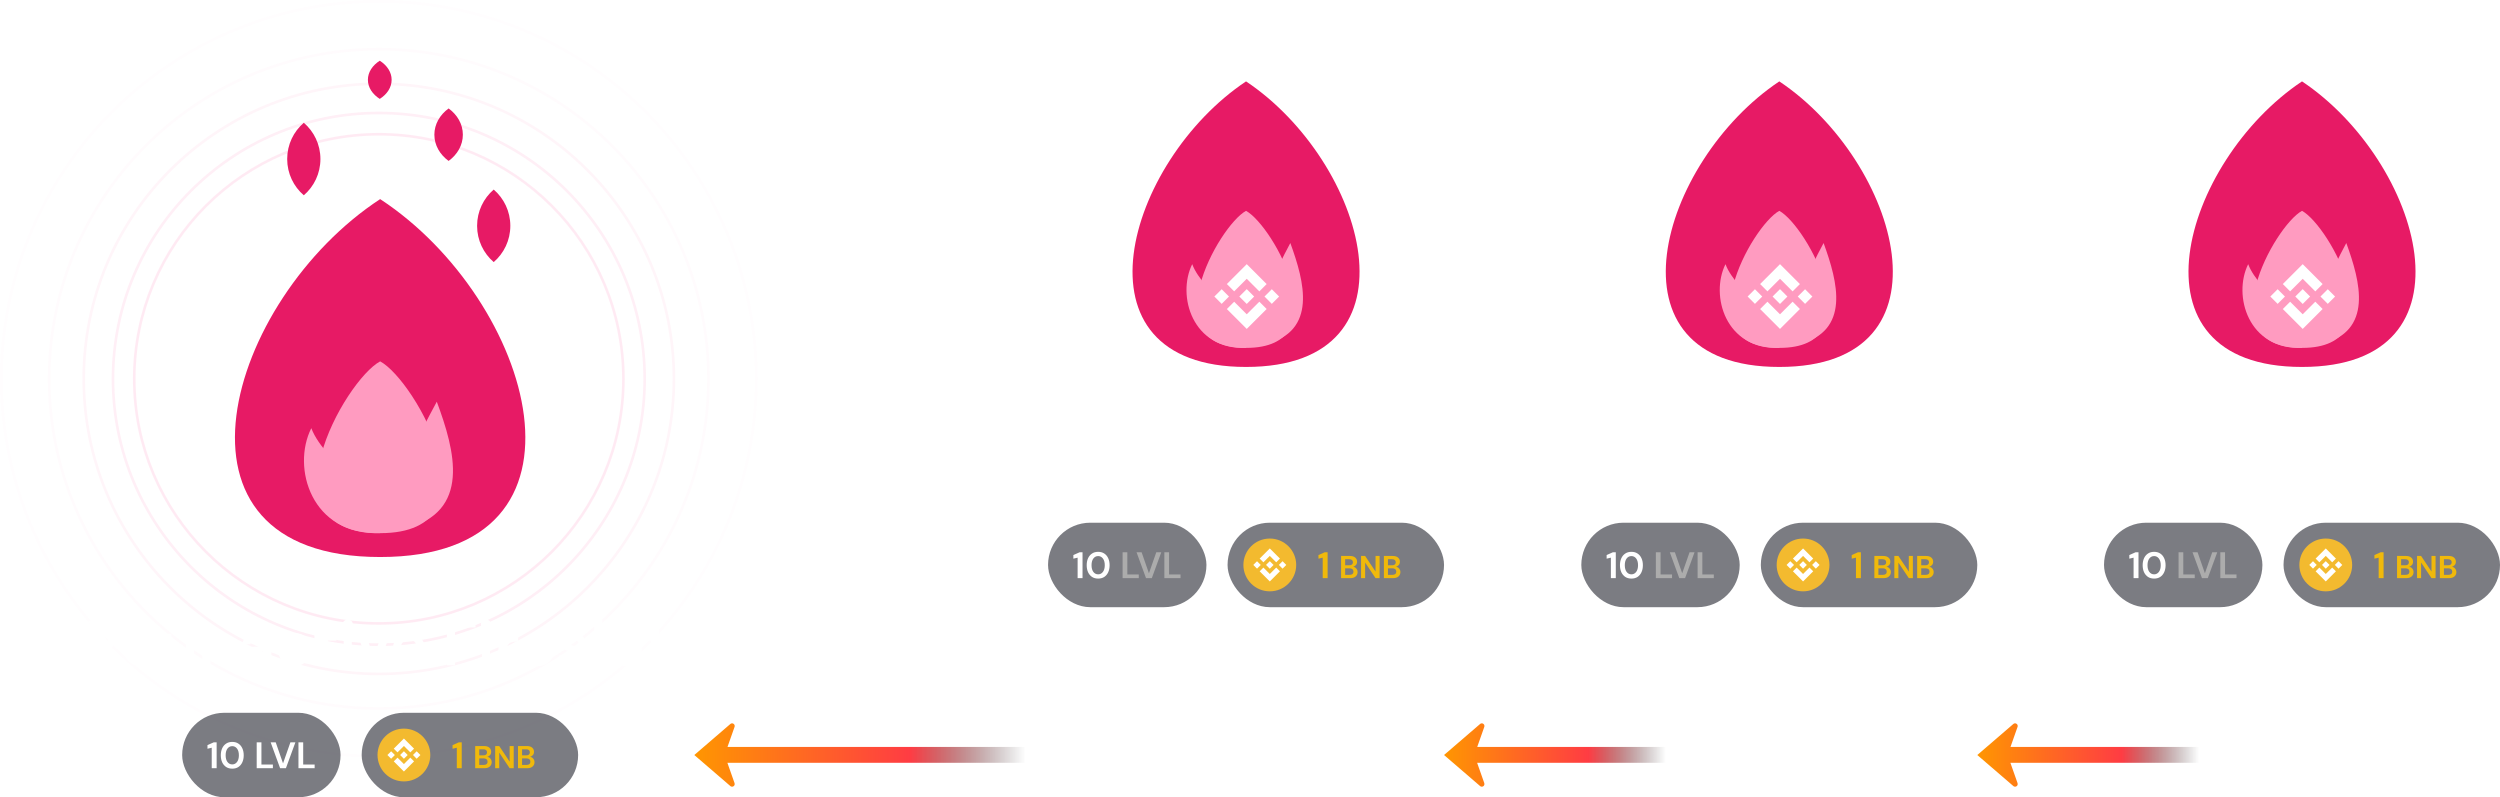 <svg width="947" height="302" viewBox="0 0 947 302" fill="none" xmlns="http://www.w3.org/2000/svg">
<g opacity="0.2">
<circle cx="143.502" cy="143.502" r="100.705" stroke="#FF368B" stroke-opacity="0.4"/>
<circle cx="143.501" cy="143.501" r="92.649" stroke="#FF368B" stroke-opacity="0.5"/>
<circle cx="143.501" cy="143.501" r="111.782" stroke="#FF368B" stroke-opacity="0.25"/>
<circle cx="143.499" cy="143.503" r="124.874" stroke="#FF368B" stroke-opacity="0.1"/>
<circle cx="143.5" cy="143.5" r="143" stroke="#FF368B" stroke-opacity="0.05"/>
</g>
<path d="M674 30.828C628.622 61.14 605.833 139.001 674 139.001C742.167 139.001 719.378 61.14 674 30.828Z" fill="#E71A65"/>
<path d="M674 131.786C638.145 131.786 663.455 85.632 674 79.863C684.546 85.632 709.856 131.786 674 131.786Z" fill="#FF9BC0"/>
<path d="M674.001 131.793C653.613 132.514 647.715 111.978 653.613 100.062C657.798 111.274 676.699 121.216 674.001 131.793Z" fill="#FF9BC0"/>
<path d="M681.305 130.451C701.103 125.403 696.181 106.869 690.776 92.057C685.183 102.525 675.88 121.04 681.305 130.451Z" fill="#FF9BC0"/>
<path d="M669.504 110.367L674.264 105.607L679.036 110.38L681.808 107.607L674.264 100.062L666.731 107.595L669.504 110.367ZM661.996 112.33L664.769 109.558L667.541 112.33L664.769 115.103L661.996 112.33ZM669.504 114.293L674.264 119.053L679.036 114.281L681.808 117.053L674.264 124.598L666.731 117.065L669.504 114.293ZM680.986 112.33L683.759 109.558L686.531 112.33L683.759 115.103L680.986 112.33ZM677.073 112.33L674.264 115.139L671.454 112.33L671.945 111.839L672.178 111.594L674.264 109.521L677.073 112.33Z" fill="white"/>
<path d="M872 30.828C826.622 61.14 803.833 139.001 872 139.001C940.167 139.001 917.378 61.14 872 30.828Z" fill="#E71A65"/>
<path d="M872 131.786C836.145 131.786 861.455 85.632 872 79.863C882.546 85.632 907.856 131.786 872 131.786Z" fill="#FF9BC0"/>
<path d="M872.001 131.793C851.613 132.514 845.715 111.978 851.613 100.062C855.798 111.274 874.699 121.216 872.001 131.793Z" fill="#FF9BC0"/>
<path d="M879.305 130.451C899.103 125.403 894.181 106.869 888.776 92.057C883.183 102.525 873.88 121.04 879.305 130.451Z" fill="#FF9BC0"/>
<path d="M867.504 110.367L872.264 105.607L877.036 110.38L879.808 107.607L872.264 100.062L864.731 107.595L867.504 110.367ZM859.996 112.33L862.769 109.558L865.541 112.33L862.769 115.103L859.996 112.33ZM867.504 114.293L872.264 119.053L877.036 114.281L879.808 117.053L872.264 124.598L864.731 117.065L867.504 114.293ZM878.986 112.33L881.759 109.558L884.531 112.33L881.759 115.103L878.986 112.33ZM875.073 112.33L872.264 115.139L869.454 112.33L869.945 111.839L870.178 111.594L872.264 109.521L875.073 112.33Z" fill="white"/>
<path d="M440.55 183V169.704L437.79 170.352V168L441.846 166.2H443.742V183H440.55ZM449.255 175.173C448.622 175.173 448.065 175.072 447.585 174.87C447.105 174.659 446.721 174.371 446.433 174.006C446.145 173.642 445.972 173.219 445.914 172.739H447.772C447.83 173.018 447.983 173.258 448.233 173.459C448.492 173.651 448.823 173.747 449.226 173.747C449.63 173.747 449.922 173.666 450.105 173.502C450.297 173.339 450.393 173.152 450.393 172.941C450.393 172.634 450.258 172.427 449.99 172.322C449.721 172.206 449.346 172.096 448.866 171.99C448.559 171.923 448.247 171.842 447.93 171.746C447.614 171.65 447.321 171.53 447.052 171.386C446.793 171.232 446.582 171.04 446.418 170.81C446.255 170.57 446.174 170.277 446.174 169.931C446.174 169.298 446.423 168.765 446.922 168.333C447.431 167.901 448.142 167.685 449.054 167.685C449.898 167.685 450.57 167.882 451.07 168.275C451.578 168.669 451.881 169.211 451.977 169.902H450.234C450.129 169.374 449.73 169.11 449.039 169.11C448.694 169.11 448.425 169.178 448.233 169.312C448.05 169.446 447.959 169.614 447.959 169.816C447.959 170.027 448.098 170.195 448.377 170.32C448.655 170.445 449.025 170.56 449.486 170.666C449.985 170.781 450.441 170.91 450.854 171.054C451.276 171.189 451.612 171.395 451.862 171.674C452.111 171.942 452.236 172.331 452.236 172.84C452.246 173.282 452.13 173.68 451.89 174.035C451.65 174.39 451.305 174.669 450.854 174.87C450.402 175.072 449.87 175.173 449.255 175.173ZM457.258 175C456.509 175 455.909 174.818 455.458 174.453C455.007 174.088 454.781 173.44 454.781 172.509V169.398H453.557V167.858H454.781L454.997 165.942H456.625V167.858H458.554V169.398H456.625V172.523C456.625 172.869 456.697 173.109 456.841 173.243C456.994 173.368 457.253 173.43 457.618 173.43H458.511V175H457.258ZM466.912 183V165.72H469.984V183H466.912ZM474.778 169.248C474.218 169.248 473.754 169.08 473.386 168.744C473.034 168.408 472.858 167.984 472.858 167.472C472.858 166.96 473.034 166.544 473.386 166.224C473.754 165.888 474.218 165.72 474.778 165.72C475.338 165.72 475.794 165.888 476.146 166.224C476.514 166.544 476.698 166.96 476.698 167.472C476.698 167.984 476.514 168.408 476.146 168.744C475.794 169.08 475.338 169.248 474.778 169.248ZM473.242 183V171.096H476.314V183H473.242ZM479.521 183V171.096H482.233L482.473 173.112C482.841 172.408 483.369 171.848 484.057 171.432C484.761 171.016 485.585 170.808 486.529 170.808C488.001 170.808 489.145 171.272 489.961 172.2C490.777 173.128 491.185 174.488 491.185 176.28V183H488.113V176.568C488.113 175.544 487.905 174.76 487.489 174.216C487.073 173.672 486.425 173.4 485.545 173.4C484.681 173.4 483.969 173.704 483.409 174.312C482.865 174.92 482.593 175.768 482.593 176.856V183H479.521ZM499.906 183.288C498.706 183.288 497.642 183.032 496.714 182.52C495.786 182.008 495.058 181.288 494.53 180.36C494.002 179.432 493.738 178.36 493.738 177.144C493.738 175.912 493.994 174.816 494.506 173.856C495.034 172.896 495.754 172.152 496.666 171.624C497.594 171.08 498.682 170.808 499.93 170.808C501.098 170.808 502.13 171.064 503.026 171.576C503.922 172.088 504.618 172.792 505.114 173.688C505.626 174.568 505.882 175.552 505.882 176.64C505.882 176.816 505.874 177 505.858 177.192C505.858 177.384 505.85 177.584 505.834 177.792H496.786C496.85 178.72 497.17 179.448 497.746 179.976C498.338 180.504 499.05 180.768 499.882 180.768C500.506 180.768 501.026 180.632 501.442 180.36C501.874 180.072 502.194 179.704 502.402 179.256H505.522C505.298 180.008 504.922 180.696 504.394 181.32C503.882 181.928 503.242 182.408 502.474 182.76C501.722 183.112 500.866 183.288 499.906 183.288ZM499.93 173.304C499.178 173.304 498.514 173.52 497.938 173.952C497.362 174.368 496.994 175.008 496.834 175.872H502.762C502.714 175.088 502.426 174.464 501.898 174C501.37 173.536 500.714 173.304 499.93 173.304Z" fill="white"/>
<path d="M635.222 183V180.768C636.246 179.92 637.238 179.08 638.198 178.248C639.174 177.416 640.038 176.592 640.79 175.776C641.558 174.96 642.166 174.168 642.614 173.4C643.078 172.616 643.31 171.856 643.31 171.12C643.31 170.432 643.118 169.824 642.734 169.296C642.366 168.768 641.75 168.504 640.886 168.504C640.006 168.504 639.342 168.792 638.894 169.368C638.446 169.944 638.222 170.64 638.222 171.456H635.246C635.278 170.224 635.55 169.2 636.062 168.384C636.574 167.552 637.254 166.936 638.102 166.536C638.95 166.12 639.902 165.912 640.958 165.912C642.67 165.912 643.998 166.384 644.942 167.328C645.902 168.256 646.382 169.464 646.382 170.952C646.382 171.88 646.166 172.784 645.734 173.664C645.318 174.544 644.766 175.392 644.078 176.208C643.39 177.024 642.646 177.792 641.846 178.512C641.046 179.216 640.27 179.872 639.518 180.48H646.79V183H635.222ZM648.645 175V167.858H650.273L650.417 169.067C650.637 168.645 650.954 168.309 651.367 168.059C651.789 167.81 652.284 167.685 652.85 167.685C653.733 167.685 654.42 167.963 654.909 168.52C655.399 169.077 655.644 169.893 655.644 170.968V175H653.801V171.141C653.801 170.526 653.676 170.056 653.426 169.73C653.177 169.403 652.788 169.24 652.26 169.24C651.741 169.24 651.314 169.422 650.978 169.787C650.652 170.152 650.489 170.661 650.489 171.314V175H648.645ZM661.122 175.173C660.45 175.173 659.85 175.01 659.322 174.683C658.794 174.357 658.376 173.91 658.069 173.344C657.762 172.778 657.608 172.134 657.608 171.414C657.608 170.694 657.762 170.056 658.069 169.499C658.376 168.933 658.794 168.491 659.322 168.174C659.85 167.848 660.45 167.685 661.122 167.685C661.659 167.685 662.13 167.786 662.533 167.987C662.936 168.189 663.262 168.472 663.512 168.837V164.632H665.355V175H663.714L663.512 173.978C663.282 174.294 662.974 174.573 662.59 174.813C662.216 175.053 661.726 175.173 661.122 175.173ZM661.51 173.56C662.106 173.56 662.59 173.363 662.965 172.97C663.349 172.566 663.541 172.053 663.541 171.429C663.541 170.805 663.349 170.296 662.965 169.902C662.59 169.499 662.106 169.298 661.51 169.298C660.925 169.298 660.44 169.494 660.056 169.888C659.672 170.282 659.48 170.79 659.48 171.414C659.48 172.038 659.672 172.552 660.056 172.955C660.44 173.358 660.925 173.56 661.51 173.56ZM674.007 183V165.72H677.079V183H674.007ZM681.874 169.248C681.314 169.248 680.85 169.08 680.482 168.744C680.13 168.408 679.954 167.984 679.954 167.472C679.954 166.96 680.13 166.544 680.482 166.224C680.85 165.888 681.314 165.72 681.874 165.72C682.434 165.72 682.89 165.888 683.242 166.224C683.61 166.544 683.794 166.96 683.794 167.472C683.794 167.984 683.61 168.408 683.242 168.744C682.89 169.08 682.434 169.248 681.874 169.248ZM680.338 183V171.096H683.41V183H680.338ZM686.616 183V171.096H689.328L689.568 173.112C689.936 172.408 690.464 171.848 691.152 171.432C691.856 171.016 692.68 170.808 693.624 170.808C695.096 170.808 696.24 171.272 697.056 172.2C697.872 173.128 698.28 174.488 698.28 176.28V183H695.208V176.568C695.208 175.544 695 174.76 694.584 174.216C694.168 173.672 693.52 173.4 692.64 173.4C691.776 173.4 691.064 173.704 690.504 174.312C689.96 174.92 689.688 175.768 689.688 176.856V183H686.616ZM707.002 183.288C705.802 183.288 704.738 183.032 703.81 182.52C702.882 182.008 702.154 181.288 701.626 180.36C701.098 179.432 700.834 178.36 700.834 177.144C700.834 175.912 701.09 174.816 701.602 173.856C702.13 172.896 702.85 172.152 703.762 171.624C704.69 171.08 705.778 170.808 707.026 170.808C708.194 170.808 709.226 171.064 710.122 171.576C711.018 172.088 711.714 172.792 712.21 173.688C712.722 174.568 712.978 175.552 712.978 176.64C712.978 176.816 712.97 177 712.954 177.192C712.954 177.384 712.946 177.584 712.93 177.792H703.882C703.946 178.72 704.266 179.448 704.842 179.976C705.434 180.504 706.146 180.768 706.978 180.768C707.602 180.768 708.122 180.632 708.538 180.36C708.97 180.072 709.29 179.704 709.498 179.256H712.618C712.394 180.008 712.018 180.696 711.49 181.32C710.978 181.928 710.338 182.408 709.57 182.76C708.818 183.112 707.962 183.288 707.002 183.288ZM707.026 173.304C706.274 173.304 705.61 173.52 705.034 173.952C704.458 174.368 704.09 175.008 703.93 175.872H709.858C709.81 175.088 709.522 174.464 708.994 174C708.466 173.536 707.81 173.304 707.026 173.304Z" fill="white"/>
<path d="M472 30.828C426.622 61.14 403.833 139.001 472 139.001C540.167 139.001 517.378 61.14 472 30.828Z" fill="#E71A65"/>
<path d="M472 131.786C436.145 131.786 461.455 85.632 472 79.863C482.546 85.632 507.856 131.786 472 131.786Z" fill="#FF9BC0"/>
<path d="M472.001 131.793C451.613 132.514 445.715 111.978 451.613 100.062C455.798 111.274 474.699 121.216 472.001 131.793Z" fill="#FF9BC0"/>
<path d="M479.305 130.451C499.103 125.403 494.181 106.869 488.776 92.057C483.183 102.525 473.88 121.04 479.305 130.451Z" fill="#FF9BC0"/>
<path d="M467.504 110.367L472.264 105.607L477.036 110.38L479.808 107.607L472.264 100.062L464.731 107.595L467.504 110.367ZM459.996 112.33L462.769 109.558L465.541 112.33L462.769 115.103L459.996 112.33ZM467.504 114.293L472.264 119.053L477.036 114.281L479.808 117.053L472.264 124.598L464.731 117.065L467.504 114.293ZM478.986 112.33L481.759 109.558L484.531 112.33L481.759 115.103L478.986 112.33ZM475.073 112.33L472.264 115.139L469.454 112.33L469.945 111.839L470.178 111.594L472.264 109.521L475.073 112.33Z" fill="white"/>
<g filter="url(#filter0_b_531_31250)">
<rect x="397" y="198" width="60" height="32" rx="16" fill="#23262F" fill-opacity="0.6"/>
</g>
<g filter="url(#filter1_b_531_31250)">
<rect x="465" y="198" width="82" height="32" rx="16" fill="#23262F" fill-opacity="0.6"/>
</g>
<path d="M481 224C486.523 224 491 219.523 491 214C491 208.477 486.523 204 481 204C475.477 204 471 208.477 471 214C471 219.523 475.477 224 481 224Z" fill="#F3BA2F"/>
<path d="M478.575 213L481 210.575L483.431 213.006L484.844 211.594L481 207.75L477.162 211.588L478.575 213ZM474.75 214L476.163 212.587L477.575 214L476.163 215.413L474.75 214ZM478.575 215L481 217.425L483.431 214.994L484.844 216.406L481 220.25L477.162 216.413L478.575 215ZM484.425 214L485.837 212.587L487.25 214L485.837 215.413L484.425 214ZM482.431 214L481 215.431L479.569 214L479.819 213.75L479.938 213.625L481 212.569L482.431 214Z" fill="white"/>
<path d="M408.201 219V211.244L406.591 211.622V210.25L408.957 209.2H410.063V219H408.201ZM415.981 219.168C415.075 219.168 414.301 218.958 413.657 218.538C413.013 218.109 412.513 217.516 412.159 216.76C411.813 215.995 411.641 215.108 411.641 214.1C411.641 213.101 411.813 212.219 412.159 211.454C412.513 210.689 413.013 210.096 413.657 209.676C414.301 209.247 415.075 209.032 415.981 209.032C416.886 209.032 417.661 209.247 418.305 209.676C418.949 210.096 419.443 210.689 419.789 211.454C420.143 212.219 420.321 213.101 420.321 214.1C420.321 215.108 420.143 215.995 419.789 216.76C419.443 217.516 418.949 218.109 418.305 218.538C417.661 218.958 416.886 219.168 415.981 219.168ZM415.981 217.558C416.718 217.558 417.32 217.25 417.787 216.634C418.253 216.018 418.487 215.173 418.487 214.1C418.487 213.027 418.253 212.182 417.787 211.566C417.32 210.95 416.718 210.642 415.981 210.642C415.234 210.642 414.627 210.95 414.161 211.566C413.703 212.182 413.475 213.027 413.475 214.1C413.475 215.173 413.703 216.018 414.161 216.634C414.627 217.25 415.234 217.558 415.981 217.558Z" fill="white"/>
<path d="M425.238 219V209.2H427.03V217.6H431.37V219H425.238ZM434.109 219L430.525 209.2H432.443L435.215 217.166L438.001 209.2H439.891L436.307 219H434.109ZM441.056 219V209.2H442.848V217.6H447.188V219H441.056Z" fill="#ACACAC"/>
<path d="M501.04 219V211.244L499.43 211.622V210.25L501.796 209.2H502.902V219H501.04ZM508.003 219V210.6H511.375C512.247 210.6 512.911 210.804 513.367 211.212C513.831 211.612 514.063 212.128 514.063 212.76C514.063 213.288 513.919 213.712 513.631 214.032C513.351 214.344 513.007 214.556 512.599 214.668C513.079 214.764 513.475 215.004 513.787 215.388C514.099 215.764 514.255 216.204 514.255 216.708C514.255 217.372 514.015 217.92 513.535 218.352C513.055 218.784 512.375 219 511.495 219H508.003ZM509.539 214.128H511.147C511.579 214.128 511.911 214.028 512.143 213.828C512.375 213.628 512.491 213.344 512.491 212.976C512.491 212.624 512.375 212.348 512.143 212.148C511.919 211.94 511.579 211.836 511.123 211.836H509.539V214.128ZM509.539 217.752H511.255C511.711 217.752 512.063 217.648 512.311 217.44C512.567 217.224 512.695 216.924 512.695 216.54C512.695 216.148 512.563 215.84 512.299 215.616C512.035 215.392 511.679 215.28 511.231 215.28H509.539V217.752ZM515.573 219V210.6H517.109L521.057 216.516V210.6H522.593V219H521.057L517.109 213.096V219H515.573ZM524.221 219V210.6H527.593C528.465 210.6 529.129 210.804 529.585 211.212C530.049 211.612 530.281 212.128 530.281 212.76C530.281 213.288 530.137 213.712 529.849 214.032C529.569 214.344 529.225 214.556 528.817 214.668C529.297 214.764 529.693 215.004 530.005 215.388C530.317 215.764 530.473 216.204 530.473 216.708C530.473 217.372 530.233 217.92 529.753 218.352C529.273 218.784 528.593 219 527.713 219H524.221ZM525.757 214.128H527.365C527.797 214.128 528.129 214.028 528.361 213.828C528.593 213.628 528.709 213.344 528.709 212.976C528.709 212.624 528.593 212.348 528.361 212.148C528.137 211.94 527.797 211.836 527.341 211.836H525.757V214.128ZM525.757 217.752H527.473C527.929 217.752 528.281 217.648 528.529 217.44C528.785 217.224 528.913 216.924 528.913 216.54C528.913 216.148 528.781 215.84 528.517 215.616C528.253 215.392 527.897 215.28 527.449 215.28H525.757V217.752Z" fill="#F0B90B"/>
<g filter="url(#filter2_b_531_31250)">
<rect x="599" y="198" width="60" height="32" rx="16" fill="#23262F" fill-opacity="0.6"/>
</g>
<g filter="url(#filter3_b_531_31250)">
<rect x="667" y="198" width="82" height="32" rx="16" fill="#23262F" fill-opacity="0.6"/>
</g>
<path d="M683 224C688.523 224 693 219.523 693 214C693 208.477 688.523 204 683 204C677.477 204 673 208.477 673 214C673 219.523 677.477 224 683 224Z" fill="#F3BA2F"/>
<path d="M680.575 213L683 210.575L685.431 213.006L686.844 211.594L683 207.75L679.162 211.588L680.575 213ZM676.75 214L678.163 212.587L679.575 214L678.163 215.413L676.75 214ZM680.575 215L683 217.425L685.431 214.994L686.844 216.406L683 220.25L679.162 216.413L680.575 215ZM686.425 214L687.837 212.587L689.25 214L687.837 215.413L686.425 214ZM684.431 214L683 215.431L681.569 214L681.819 213.75L681.938 213.625L683 212.569L684.431 214Z" fill="white"/>
<path d="M610.201 219V211.244L608.591 211.622V210.25L610.957 209.2H612.063V219H610.201ZM617.981 219.168C617.075 219.168 616.301 218.958 615.657 218.538C615.013 218.109 614.513 217.516 614.159 216.76C613.813 215.995 613.641 215.108 613.641 214.1C613.641 213.101 613.813 212.219 614.159 211.454C614.513 210.689 615.013 210.096 615.657 209.676C616.301 209.247 617.075 209.032 617.981 209.032C618.886 209.032 619.661 209.247 620.305 209.676C620.949 210.096 621.443 210.689 621.789 211.454C622.143 212.219 622.321 213.101 622.321 214.1C622.321 215.108 622.143 215.995 621.789 216.76C621.443 217.516 620.949 218.109 620.305 218.538C619.661 218.958 618.886 219.168 617.981 219.168ZM617.981 217.558C618.718 217.558 619.32 217.25 619.787 216.634C620.253 216.018 620.487 215.173 620.487 214.1C620.487 213.027 620.253 212.182 619.787 211.566C619.32 210.95 618.718 210.642 617.981 210.642C617.234 210.642 616.627 210.95 616.161 211.566C615.703 212.182 615.475 213.027 615.475 214.1C615.475 215.173 615.703 216.018 616.161 216.634C616.627 217.25 617.234 217.558 617.981 217.558Z" fill="white"/>
<path d="M627.238 219V209.2H629.03V217.6H633.37V219H627.238ZM636.109 219L632.525 209.2H634.443L637.215 217.166L640.001 209.2H641.891L638.307 219H636.109ZM643.056 219V209.2H644.848V217.6H649.188V219H643.056Z" fill="#ACACAC"/>
<path d="M703.04 219V211.244L701.43 211.622V210.25L703.796 209.2H704.902V219H703.04ZM710.003 219V210.6H713.375C714.247 210.6 714.911 210.804 715.367 211.212C715.831 211.612 716.063 212.128 716.063 212.76C716.063 213.288 715.919 213.712 715.631 214.032C715.351 214.344 715.007 214.556 714.599 214.668C715.079 214.764 715.475 215.004 715.787 215.388C716.099 215.764 716.255 216.204 716.255 216.708C716.255 217.372 716.015 217.92 715.535 218.352C715.055 218.784 714.375 219 713.495 219H710.003ZM711.539 214.128H713.147C713.579 214.128 713.911 214.028 714.143 213.828C714.375 213.628 714.491 213.344 714.491 212.976C714.491 212.624 714.375 212.348 714.143 212.148C713.919 211.94 713.579 211.836 713.123 211.836H711.539V214.128ZM711.539 217.752H713.255C713.711 217.752 714.063 217.648 714.311 217.44C714.567 217.224 714.695 216.924 714.695 216.54C714.695 216.148 714.563 215.84 714.299 215.616C714.035 215.392 713.679 215.28 713.231 215.28H711.539V217.752ZM717.573 219V210.6H719.109L723.057 216.516V210.6H724.593V219H723.057L719.109 213.096V219H717.573ZM726.221 219V210.6H729.593C730.465 210.6 731.129 210.804 731.585 211.212C732.049 211.612 732.281 212.128 732.281 212.76C732.281 213.288 732.137 213.712 731.849 214.032C731.569 214.344 731.225 214.556 730.817 214.668C731.297 214.764 731.693 215.004 732.005 215.388C732.317 215.764 732.473 216.204 732.473 216.708C732.473 217.372 732.233 217.92 731.753 218.352C731.273 218.784 730.593 219 729.713 219H726.221ZM727.757 214.128H729.365C729.797 214.128 730.129 214.028 730.361 213.828C730.593 213.628 730.709 213.344 730.709 212.976C730.709 212.624 730.593 212.348 730.361 212.148C730.137 211.94 729.797 211.836 729.341 211.836H727.757V214.128ZM727.757 217.752H729.473C729.929 217.752 730.281 217.648 730.529 217.44C730.785 217.224 730.913 216.924 730.913 216.54C730.913 216.148 730.781 215.84 730.517 215.616C730.253 215.392 729.897 215.28 729.449 215.28H727.757V217.752Z" fill="#F0B90B"/>
<g filter="url(#filter4_b_531_31250)">
<rect x="797" y="198" width="60" height="32" rx="16" fill="#23262F" fill-opacity="0.6"/>
</g>
<g filter="url(#filter5_b_531_31250)">
<rect x="865" y="198" width="82" height="32" rx="16" fill="#23262F" fill-opacity="0.6"/>
</g>
<path d="M881 224C886.523 224 891 219.523 891 214C891 208.477 886.523 204 881 204C875.477 204 871 208.477 871 214C871 219.523 875.477 224 881 224Z" fill="#F3BA2F"/>
<path d="M878.575 213L881 210.575L883.431 213.006L884.844 211.594L881 207.75L877.162 211.588L878.575 213ZM874.75 214L876.163 212.587L877.575 214L876.163 215.413L874.75 214ZM878.575 215L881 217.425L883.431 214.994L884.844 216.406L881 220.25L877.162 216.413L878.575 215ZM884.425 214L885.837 212.587L887.25 214L885.837 215.413L884.425 214ZM882.431 214L881 215.431L879.569 214L879.819 213.75L879.938 213.625L881 212.569L882.431 214Z" fill="white"/>
<path d="M808.201 219V211.244L806.591 211.622V210.25L808.957 209.2H810.063V219H808.201ZM815.981 219.168C815.075 219.168 814.301 218.958 813.657 218.538C813.013 218.109 812.513 217.516 812.159 216.76C811.813 215.995 811.641 215.108 811.641 214.1C811.641 213.101 811.813 212.219 812.159 211.454C812.513 210.689 813.013 210.096 813.657 209.676C814.301 209.247 815.075 209.032 815.981 209.032C816.886 209.032 817.661 209.247 818.305 209.676C818.949 210.096 819.443 210.689 819.789 211.454C820.143 212.219 820.321 213.101 820.321 214.1C820.321 215.108 820.143 215.995 819.789 216.76C819.443 217.516 818.949 218.109 818.305 218.538C817.661 218.958 816.886 219.168 815.981 219.168ZM815.981 217.558C816.718 217.558 817.32 217.25 817.787 216.634C818.253 216.018 818.487 215.173 818.487 214.1C818.487 213.027 818.253 212.182 817.787 211.566C817.32 210.95 816.718 210.642 815.981 210.642C815.234 210.642 814.627 210.95 814.161 211.566C813.703 212.182 813.475 213.027 813.475 214.1C813.475 215.173 813.703 216.018 814.161 216.634C814.627 217.25 815.234 217.558 815.981 217.558Z" fill="white"/>
<path d="M825.238 219V209.2H827.03V217.6H831.37V219H825.238ZM834.109 219L830.525 209.2H832.443L835.215 217.166L838.001 209.2H839.891L836.307 219H834.109ZM841.056 219V209.2H842.848V217.6H847.188V219H841.056Z" fill="#ACACAC"/>
<path d="M901.04 219V211.244L899.43 211.622V210.25L901.796 209.2H902.902V219H901.04ZM908.003 219V210.6H911.375C912.247 210.6 912.911 210.804 913.367 211.212C913.831 211.612 914.063 212.128 914.063 212.76C914.063 213.288 913.919 213.712 913.631 214.032C913.351 214.344 913.007 214.556 912.599 214.668C913.079 214.764 913.475 215.004 913.787 215.388C914.099 215.764 914.255 216.204 914.255 216.708C914.255 217.372 914.015 217.92 913.535 218.352C913.055 218.784 912.375 219 911.495 219H908.003ZM909.539 214.128H911.147C911.579 214.128 911.911 214.028 912.143 213.828C912.375 213.628 912.491 213.344 912.491 212.976C912.491 212.624 912.375 212.348 912.143 212.148C911.919 211.94 911.579 211.836 911.123 211.836H909.539V214.128ZM909.539 217.752H911.255C911.711 217.752 912.063 217.648 912.311 217.44C912.567 217.224 912.695 216.924 912.695 216.54C912.695 216.148 912.563 215.84 912.299 215.616C912.035 215.392 911.679 215.28 911.231 215.28H909.539V217.752ZM915.573 219V210.6H917.109L921.057 216.516V210.6H922.593V219H921.057L917.109 213.096V219H915.573ZM924.221 219V210.6H927.593C928.465 210.6 929.129 210.804 929.585 211.212C930.049 211.612 930.281 212.128 930.281 212.76C930.281 213.288 930.137 213.712 929.849 214.032C929.569 214.344 929.225 214.556 928.817 214.668C929.297 214.764 929.693 215.004 930.005 215.388C930.317 215.764 930.473 216.204 930.473 216.708C930.473 217.372 930.233 217.92 929.753 218.352C929.273 218.784 928.593 219 927.713 219H924.221ZM925.757 214.128H927.365C927.797 214.128 928.129 214.028 928.361 213.828C928.593 213.628 928.709 213.344 928.709 212.976C928.709 212.624 928.593 212.348 928.361 212.148C928.137 211.94 927.797 211.836 927.341 211.836H925.757V214.128ZM925.757 217.752H927.473C927.929 217.752 928.281 217.648 928.529 217.44C928.785 217.224 928.913 216.924 928.913 216.54C928.913 216.148 928.781 215.84 928.517 215.616C928.253 215.392 927.897 215.28 927.449 215.28H925.757V217.752Z" fill="#F0B90B"/>
<path d="M840.423 183.288C839.319 183.288 838.319 183.096 837.423 182.712C836.527 182.312 835.807 181.704 835.263 180.888C834.719 180.072 834.431 179.048 834.399 177.816H837.423C837.439 178.632 837.703 179.32 838.215 179.88C838.743 180.424 839.479 180.696 840.423 180.696C841.319 180.696 842.007 180.448 842.487 179.952C842.967 179.456 843.207 178.832 843.207 178.08C843.207 177.2 842.887 176.536 842.247 176.088C841.623 175.624 840.815 175.392 839.823 175.392H838.575V172.872H839.847C840.663 172.872 841.343 172.68 841.887 172.296C842.431 171.912 842.703 171.344 842.703 170.592C842.703 169.968 842.495 169.472 842.079 169.104C841.679 168.72 841.119 168.528 840.399 168.528C839.615 168.528 838.999 168.76 838.551 169.224C838.119 169.688 837.879 170.256 837.831 170.928H834.831C834.895 169.376 835.431 168.152 836.439 167.256C837.463 166.36 838.783 165.912 840.399 165.912C841.551 165.912 842.519 166.12 843.303 166.536C844.103 166.936 844.703 167.472 845.103 168.144C845.519 168.816 845.727 169.56 845.727 170.376C845.727 171.32 845.463 172.12 844.935 172.776C844.423 173.416 843.783 173.848 843.015 174.072C843.959 174.264 844.727 174.728 845.319 175.464C845.911 176.184 846.207 177.096 846.207 178.2C846.207 179.128 845.983 179.976 845.535 180.744C845.087 181.512 844.431 182.128 843.567 182.592C842.719 183.056 841.671 183.288 840.423 183.288ZM848.527 175V167.858H850.169L850.342 169.197C850.601 168.736 850.951 168.371 851.393 168.102C851.844 167.824 852.372 167.685 852.977 167.685V169.629H852.459C852.055 169.629 851.695 169.691 851.379 169.816C851.062 169.941 850.812 170.157 850.63 170.464C850.457 170.771 850.371 171.198 850.371 171.746V175H848.527ZM857.825 175.173C857.153 175.173 856.553 175.01 856.025 174.683C855.497 174.357 855.08 173.91 854.773 173.344C854.465 172.778 854.312 172.134 854.312 171.414C854.312 170.694 854.465 170.056 854.773 169.499C855.08 168.933 855.497 168.491 856.025 168.174C856.553 167.848 857.153 167.685 857.825 167.685C858.363 167.685 858.833 167.786 859.237 167.987C859.64 168.189 859.966 168.472 860.216 168.837V164.632H862.059V175H860.417L860.216 173.978C859.985 174.294 859.678 174.573 859.294 174.813C858.92 175.053 858.43 175.173 857.825 175.173ZM858.214 173.56C858.809 173.56 859.294 173.363 859.669 172.97C860.053 172.566 860.245 172.053 860.245 171.429C860.245 170.805 860.053 170.296 859.669 169.902C859.294 169.499 858.809 169.298 858.214 169.298C857.629 169.298 857.144 169.494 856.76 169.888C856.376 170.282 856.184 170.79 856.184 171.414C856.184 172.038 856.376 172.552 856.76 172.955C857.144 173.358 857.629 173.56 858.214 173.56ZM870.711 183V165.72H873.783V183H870.711ZM878.578 169.248C878.018 169.248 877.554 169.08 877.186 168.744C876.834 168.408 876.658 167.984 876.658 167.472C876.658 166.96 876.834 166.544 877.186 166.224C877.554 165.888 878.018 165.72 878.578 165.72C879.138 165.72 879.594 165.888 879.946 166.224C880.314 166.544 880.498 166.96 880.498 167.472C880.498 167.984 880.314 168.408 879.946 168.744C879.594 169.08 879.138 169.248 878.578 169.248ZM877.042 183V171.096H880.114V183H877.042ZM883.32 183V171.096H886.032L886.272 173.112C886.64 172.408 887.168 171.848 887.856 171.432C888.56 171.016 889.384 170.808 890.328 170.808C891.8 170.808 892.944 171.272 893.76 172.2C894.576 173.128 894.984 174.488 894.984 176.28V183H891.912V176.568C891.912 175.544 891.704 174.76 891.288 174.216C890.872 173.672 890.224 173.4 889.344 173.4C888.48 173.4 887.768 173.704 887.208 174.312C886.664 174.92 886.392 175.768 886.392 176.856V183H883.32ZM903.706 183.288C902.506 183.288 901.442 183.032 900.514 182.52C899.586 182.008 898.858 181.288 898.33 180.36C897.802 179.432 897.538 178.36 897.538 177.144C897.538 175.912 897.794 174.816 898.306 173.856C898.834 172.896 899.554 172.152 900.466 171.624C901.394 171.08 902.482 170.808 903.73 170.808C904.898 170.808 905.93 171.064 906.826 171.576C907.722 172.088 908.418 172.792 908.914 173.688C909.426 174.568 909.682 175.552 909.682 176.64C909.682 176.816 909.674 177 909.658 177.192C909.658 177.384 909.65 177.584 909.634 177.792H900.586C900.65 178.72 900.97 179.448 901.546 179.976C902.138 180.504 902.85 180.768 903.682 180.768C904.306 180.768 904.826 180.632 905.242 180.36C905.674 180.072 905.994 179.704 906.202 179.256H909.322C909.098 180.008 908.722 180.696 908.194 181.32C907.682 181.928 907.042 182.408 906.274 182.76C905.522 183.112 904.666 183.288 903.706 183.288ZM903.73 173.304C902.978 173.304 902.314 173.52 901.738 173.952C901.162 174.368 900.794 175.008 900.634 175.872H906.562C906.514 175.088 906.226 174.464 905.698 174C905.17 173.536 904.514 173.304 903.73 173.304Z" fill="white"/>
<path d="M447.686 290V268.184L443.618 269.084V266.996L448.694 264.8H450.746V290H447.686ZM466.758 290V284.6H453.978V282.26L466.218 264.8H469.746V281.936H473.49V284.6H469.746V290H466.758ZM457.326 281.936H466.902V268.148L457.326 281.936ZM480.818 276.5C479.738 276.5 478.754 276.26 477.866 275.78C477.002 275.276 476.318 274.58 475.814 273.692C475.31 272.78 475.058 271.7 475.058 270.452C475.058 269.204 475.31 268.136 475.814 267.248C476.342 266.336 477.038 265.64 477.902 265.16C478.79 264.656 479.774 264.404 480.854 264.404C481.934 264.404 482.906 264.656 483.77 265.16C484.634 265.64 485.318 266.336 485.822 267.248C486.326 268.136 486.578 269.204 486.578 270.452C486.578 271.7 486.314 272.78 485.786 273.692C485.282 274.58 484.598 275.276 483.734 275.78C482.87 276.26 481.898 276.5 480.818 276.5ZM478.586 290L493.238 264.8H496.262L481.61 290H478.586ZM480.818 274.16C481.658 274.16 482.39 273.848 483.014 273.224C483.662 272.6 483.986 271.676 483.986 270.452C483.986 269.204 483.674 268.268 483.05 267.644C482.426 266.996 481.694 266.672 480.854 266.672C480.014 266.672 479.258 266.996 478.586 267.644C477.938 268.268 477.614 269.204 477.614 270.452C477.614 271.676 477.938 272.6 478.586 273.224C479.234 273.848 479.978 274.16 480.818 274.16ZM494.282 290.432C493.202 290.432 492.218 290.192 491.33 289.712C490.466 289.208 489.782 288.512 489.278 287.624C488.774 286.712 488.522 285.632 488.522 284.384C488.522 283.136 488.774 282.068 489.278 281.18C489.806 280.268 490.502 279.572 491.366 279.092C492.23 278.588 493.202 278.336 494.282 278.336C495.362 278.336 496.334 278.588 497.198 279.092C498.062 279.572 498.746 280.268 499.25 281.18C499.754 282.068 500.006 283.136 500.006 284.384C500.006 285.632 499.754 286.712 499.25 287.624C498.746 288.512 498.062 289.208 497.198 289.712C496.334 290.192 495.362 290.432 494.282 290.432ZM494.246 288.092C495.11 288.092 495.854 287.78 496.478 287.156C497.126 286.532 497.45 285.608 497.45 284.384C497.45 283.136 497.138 282.2 496.514 281.576C495.89 280.952 495.146 280.64 494.282 280.64C493.442 280.64 492.698 280.952 492.05 281.576C491.402 282.2 491.078 283.136 491.078 284.384C491.078 285.608 491.39 286.532 492.014 287.156C492.662 287.78 493.406 288.092 494.246 288.092Z" fill="white"/>
<path d="M861.686 290V284.6H848.906V282.26L861.146 264.8H864.674V281.936H868.418V284.6H864.674V290H861.686ZM852.254 281.936H861.83V268.148L852.254 281.936ZM875.746 276.5C874.666 276.5 873.682 276.26 872.794 275.78C871.93 275.276 871.246 274.58 870.742 273.692C870.238 272.78 869.986 271.7 869.986 270.452C869.986 269.204 870.238 268.136 870.742 267.248C871.27 266.336 871.966 265.64 872.83 265.16C873.718 264.656 874.702 264.404 875.782 264.404C876.862 264.404 877.834 264.656 878.698 265.16C879.562 265.64 880.246 266.336 880.75 267.248C881.254 268.136 881.506 269.204 881.506 270.452C881.506 271.7 881.242 272.78 880.714 273.692C880.21 274.58 879.526 275.276 878.662 275.78C877.798 276.26 876.826 276.5 875.746 276.5ZM873.514 290L888.166 264.8H891.19L876.538 290H873.514ZM875.746 274.16C876.586 274.16 877.318 273.848 877.942 273.224C878.59 272.6 878.914 271.676 878.914 270.452C878.914 269.204 878.602 268.268 877.978 267.644C877.354 266.996 876.622 266.672 875.782 266.672C874.942 266.672 874.186 266.996 873.514 267.644C872.866 268.268 872.542 269.204 872.542 270.452C872.542 271.676 872.866 272.6 873.514 273.224C874.162 273.848 874.906 274.16 875.746 274.16ZM889.21 290.432C888.13 290.432 887.146 290.192 886.258 289.712C885.394 289.208 884.71 288.512 884.206 287.624C883.702 286.712 883.45 285.632 883.45 284.384C883.45 283.136 883.702 282.068 884.206 281.18C884.734 280.268 885.43 279.572 886.294 279.092C887.158 278.588 888.13 278.336 889.21 278.336C890.29 278.336 891.262 278.588 892.126 279.092C892.99 279.572 893.674 280.268 894.178 281.18C894.682 282.068 894.934 283.136 894.934 284.384C894.934 285.632 894.682 286.712 894.178 287.624C893.674 288.512 892.99 289.208 892.126 289.712C891.262 290.192 890.29 290.432 889.21 290.432ZM889.174 288.092C890.038 288.092 890.782 287.78 891.406 287.156C892.054 286.532 892.378 285.608 892.378 284.384C892.378 283.136 892.066 282.2 891.442 281.576C890.818 280.952 890.074 280.64 889.21 280.64C888.37 280.64 887.626 280.952 886.978 281.576C886.33 282.2 886.006 283.136 886.006 284.384C886.006 285.608 886.318 286.532 886.942 287.156C887.59 287.78 888.334 288.092 889.174 288.092Z" fill="white"/>
<path d="M655.592 290L665.6 267.392H651.776V264.8H668.696V267.068L658.796 290H655.592ZM676.516 276.5C675.436 276.5 674.452 276.26 673.564 275.78C672.7 275.276 672.016 274.58 671.512 273.692C671.008 272.78 670.756 271.7 670.756 270.452C670.756 269.204 671.008 268.136 671.512 267.248C672.04 266.336 672.736 265.64 673.6 265.16C674.488 264.656 675.472 264.404 676.552 264.404C677.632 264.404 678.604 264.656 679.468 265.16C680.332 265.64 681.016 266.336 681.52 267.248C682.024 268.136 682.276 269.204 682.276 270.452C682.276 271.7 682.012 272.78 681.484 273.692C680.98 274.58 680.296 275.276 679.432 275.78C678.568 276.26 677.596 276.5 676.516 276.5ZM674.284 290L688.936 264.8H691.96L677.308 290H674.284ZM676.516 274.16C677.356 274.16 678.088 273.848 678.712 273.224C679.36 272.6 679.684 271.676 679.684 270.452C679.684 269.204 679.372 268.268 678.748 267.644C678.124 266.996 677.392 266.672 676.552 266.672C675.712 266.672 674.956 266.996 674.284 267.644C673.636 268.268 673.312 269.204 673.312 270.452C673.312 271.676 673.636 272.6 674.284 273.224C674.932 273.848 675.676 274.16 676.516 274.16ZM689.98 290.432C688.9 290.432 687.916 290.192 687.028 289.712C686.164 289.208 685.48 288.512 684.976 287.624C684.472 286.712 684.22 285.632 684.22 284.384C684.22 283.136 684.472 282.068 684.976 281.18C685.504 280.268 686.2 279.572 687.064 279.092C687.928 278.588 688.9 278.336 689.98 278.336C691.06 278.336 692.032 278.588 692.896 279.092C693.76 279.572 694.444 280.268 694.948 281.18C695.452 282.068 695.704 283.136 695.704 284.384C695.704 285.632 695.452 286.712 694.948 287.624C694.444 288.512 693.76 289.208 692.896 289.712C692.032 290.192 691.06 290.432 689.98 290.432ZM689.944 288.092C690.808 288.092 691.552 287.78 692.176 287.156C692.824 286.532 693.148 285.608 693.148 284.384C693.148 283.136 692.836 282.2 692.212 281.576C691.588 280.952 690.844 280.64 689.98 280.64C689.14 280.64 688.396 280.952 687.748 281.576C687.1 282.2 686.776 283.136 686.776 284.384C686.776 285.608 687.088 286.532 687.712 287.156C688.36 287.78 689.104 288.092 689.944 288.092Z" fill="white"/>
<path d="M144 75.422C85.958 113.413 56.81 210.999 144 210.999C231.19 210.999 202.042 113.413 144 75.422Z" fill="#E71A65"/>
<path d="M144.001 201.96C98.139 201.96 130.512 144.114 144.001 136.883C157.489 144.114 189.862 201.96 144.001 201.96Z" fill="#FF9BC0"/>
<path d="M144 201.961C117.922 202.864 110.378 177.126 117.922 162.191C123.276 176.244 147.451 188.704 144 201.961Z" fill="#FF9BC0"/>
<path d="M153.342 200.285C178.665 193.958 172.369 170.729 165.455 152.164C158.302 165.284 146.402 188.49 153.342 200.285Z" fill="#FF9BC0"/>
<path d="M115.08 73.975C118.933 70.66 121.375 65.735 121.375 60.238C121.375 54.74 118.933 49.815 115.08 46.5C111.227 49.815 108.785 54.74 108.785 60.238C108.785 65.735 111.227 70.66 115.08 73.975Z" fill="#E71A65"/>
<path d="M187.017 99.28C190.87 95.965 193.312 91.04 193.312 85.542C193.312 80.045 190.87 75.12 187.017 71.805C183.164 75.12 180.723 80.045 180.723 85.542C180.723 91.04 183.164 95.965 187.017 99.28Z" fill="#E71A65"/>
<path d="M169.935 60.963C173.237 58.563 175.33 54.999 175.33 51.02C175.33 47.042 173.237 43.478 169.935 41.078C166.632 43.478 164.539 47.042 164.539 51.02C164.539 54.999 166.632 58.563 169.935 60.963Z" fill="#E71A65"/>
<path d="M143.856 37.462C146.608 35.716 148.352 33.124 148.352 30.231C148.352 27.337 146.608 24.745 143.856 23C141.103 24.745 139.359 27.337 139.359 30.231C139.359 33.124 141.103 35.716 143.856 37.462Z" fill="#E71A65"/>
<path d="M39.05 252V246.024L33.41 235.2H36.89L40.61 242.952L44.306 235.2H47.738L42.122 246.024V252H39.05ZM53.213 252.288C52.061 252.288 51.021 252.024 50.093 251.496C49.181 250.968 48.453 250.24 47.909 249.312C47.381 248.368 47.117 247.28 47.117 246.048C47.117 244.816 47.389 243.736 47.933 242.808C48.477 241.864 49.205 241.128 50.117 240.6C51.045 240.072 52.085 239.808 53.237 239.808C54.373 239.808 55.397 240.072 56.309 240.6C57.237 241.128 57.965 241.864 58.493 242.808C59.037 243.736 59.309 244.816 59.309 246.048C59.309 247.28 59.037 248.368 58.493 249.312C57.965 250.24 57.237 250.968 56.309 251.496C55.381 252.024 54.349 252.288 53.213 252.288ZM53.213 249.624C54.013 249.624 54.709 249.328 55.301 248.736C55.893 248.128 56.189 247.232 56.189 246.048C56.189 244.864 55.893 243.976 55.301 243.384C54.709 242.776 54.021 242.472 53.237 242.472C52.421 242.472 51.717 242.776 51.125 243.384C50.549 243.976 50.261 244.864 50.261 246.048C50.261 247.232 50.549 248.128 51.125 248.736C51.717 249.328 52.413 249.624 53.213 249.624ZM66.52 252.288C65.032 252.288 63.88 251.824 63.064 250.896C62.264 249.968 61.864 248.608 61.864 246.816V240.096H64.912V246.528C64.912 247.552 65.12 248.336 65.536 248.88C65.952 249.424 66.608 249.696 67.504 249.696C68.352 249.696 69.048 249.392 69.592 248.784C70.152 248.176 70.432 247.328 70.432 246.24V240.096H73.504V252H70.792L70.552 249.984C70.184 250.688 69.648 251.248 68.944 251.664C68.256 252.08 67.448 252.288 66.52 252.288ZM76.658 252V240.096H79.394L79.682 242.328C80.114 241.56 80.698 240.952 81.434 240.504C82.186 240.04 83.066 239.808 84.074 239.808V243.048H83.21C82.538 243.048 81.938 243.152 81.41 243.36C80.882 243.568 80.466 243.928 80.162 244.44C79.874 244.952 79.73 245.664 79.73 246.576V252H76.658ZM95.996 252.288C94.972 252.288 94.132 252.128 93.476 251.808C92.82 251.472 92.332 251.032 92.012 250.488C91.692 249.944 91.532 249.344 91.532 248.688C91.532 247.584 91.964 246.688 92.828 246C93.692 245.312 94.988 244.968 96.716 244.968H99.74V244.68C99.74 243.864 99.508 243.264 99.044 242.88C98.58 242.496 98.004 242.304 97.316 242.304C96.692 242.304 96.148 242.456 95.684 242.76C95.22 243.048 94.932 243.48 94.82 244.056H91.82C91.9 243.192 92.188 242.44 92.684 241.8C93.196 241.16 93.852 240.672 94.652 240.336C95.452 239.984 96.348 239.808 97.34 239.808C99.036 239.808 100.372 240.232 101.348 241.08C102.324 241.928 102.812 243.128 102.812 244.68V252H100.196L99.908 250.08C99.556 250.72 99.06 251.248 98.42 251.664C97.796 252.08 96.988 252.288 95.996 252.288ZM96.692 249.888C97.572 249.888 98.252 249.6 98.732 249.024C99.228 248.448 99.54 247.736 99.668 246.888H97.052C96.236 246.888 95.652 247.04 95.3 247.344C94.948 247.632 94.772 247.992 94.772 248.424C94.772 248.888 94.948 249.248 95.3 249.504C95.652 249.76 96.116 249.888 96.692 249.888ZM111.576 252.288C110.36 252.288 109.288 252.024 108.36 251.496C107.432 250.968 106.696 250.232 106.152 249.288C105.624 248.344 105.36 247.264 105.36 246.048C105.36 244.832 105.624 243.752 106.152 242.808C106.696 241.864 107.432 241.128 108.36 240.6C109.288 240.072 110.36 239.808 111.576 239.808C113.096 239.808 114.376 240.208 115.416 241.008C116.456 241.792 117.12 242.88 117.408 244.272H114.168C114.008 243.696 113.688 243.248 113.208 242.928C112.744 242.592 112.192 242.424 111.552 242.424C110.704 242.424 109.984 242.744 109.392 243.384C108.8 244.024 108.504 244.912 108.504 246.048C108.504 247.184 108.8 248.072 109.392 248.712C109.984 249.352 110.704 249.672 111.552 249.672C112.192 249.672 112.744 249.512 113.208 249.192C113.688 248.872 114.008 248.416 114.168 247.824H117.408C117.12 249.168 116.456 250.248 115.416 251.064C114.376 251.88 113.096 252.288 111.576 252.288ZM125.274 252C124.026 252 123.026 251.696 122.274 251.088C121.522 250.48 121.146 249.4 121.146 247.848V242.664H119.106V240.096H121.146L121.506 236.904H124.218V240.096H127.434V242.664H124.218V247.872C124.218 248.448 124.338 248.848 124.578 249.072C124.834 249.28 125.266 249.384 125.874 249.384H127.362V252H125.274ZM131.728 238.248C131.168 238.248 130.704 238.08 130.336 237.744C129.984 237.408 129.808 236.984 129.808 236.472C129.808 235.96 129.984 235.544 130.336 235.224C130.704 234.888 131.168 234.72 131.728 234.72C132.288 234.72 132.744 234.888 133.096 235.224C133.464 235.544 133.648 235.96 133.648 236.472C133.648 236.984 133.464 237.408 133.096 237.744C132.744 238.08 132.288 238.248 131.728 238.248ZM130.192 252V240.096H133.264V252H130.192ZM139.686 252L135.318 240.096H138.534L141.558 249.096L144.582 240.096H147.798L143.406 252H139.686ZM154.934 252.288C153.734 252.288 152.67 252.032 151.742 251.52C150.814 251.008 150.086 250.288 149.558 249.36C149.03 248.432 148.766 247.36 148.766 246.144C148.766 244.912 149.022 243.816 149.534 242.856C150.062 241.896 150.782 241.152 151.694 240.624C152.622 240.08 153.71 239.808 154.958 239.808C156.126 239.808 157.158 240.064 158.054 240.576C158.95 241.088 159.646 241.792 160.142 242.688C160.654 243.568 160.91 244.552 160.91 245.64C160.91 245.816 160.902 246 160.886 246.192C160.886 246.384 160.878 246.584 160.862 246.792H151.814C151.878 247.72 152.198 248.448 152.774 248.976C153.366 249.504 154.078 249.768 154.91 249.768C155.534 249.768 156.054 249.632 156.47 249.36C156.902 249.072 157.222 248.704 157.43 248.256H160.55C160.326 249.008 159.95 249.696 159.422 250.32C158.91 250.928 158.27 251.408 157.502 251.76C156.75 252.112 155.894 252.288 154.934 252.288ZM154.958 242.304C154.206 242.304 153.542 242.52 152.966 242.952C152.39 243.368 152.022 244.008 151.862 244.872H157.79C157.742 244.088 157.454 243.464 156.926 243C156.398 242.536 155.742 242.304 154.958 242.304ZM169.284 252V235.2H180.132V237.672H172.356V242.376H178.644V244.8H172.356V252H169.284ZM184.087 238.248C183.527 238.248 183.063 238.08 182.695 237.744C182.343 237.408 182.167 236.984 182.167 236.472C182.167 235.96 182.343 235.544 182.695 235.224C183.063 234.888 183.527 234.72 184.087 234.72C184.647 234.72 185.103 234.888 185.455 235.224C185.823 235.544 186.007 235.96 186.007 236.472C186.007 236.984 185.823 237.408 185.455 237.744C185.103 238.08 184.647 238.248 184.087 238.248ZM182.551 252V240.096H185.623V252H182.551ZM188.83 252V240.096H191.566L191.854 242.328C192.286 241.56 192.87 240.952 193.606 240.504C194.358 240.04 195.238 239.808 196.246 239.808V243.048H195.382C194.71 243.048 194.11 243.152 193.582 243.36C193.054 243.568 192.638 243.928 192.334 244.44C192.046 244.952 191.902 245.664 191.902 246.576V252H188.83ZM203.918 252.288C202.718 252.288 201.654 252.032 200.726 251.52C199.798 251.008 199.07 250.288 198.542 249.36C198.014 248.432 197.75 247.36 197.75 246.144C197.75 244.912 198.006 243.816 198.518 242.856C199.046 241.896 199.766 241.152 200.678 240.624C201.606 240.08 202.694 239.808 203.942 239.808C205.11 239.808 206.142 240.064 207.038 240.576C207.934 241.088 208.63 241.792 209.126 242.688C209.638 243.568 209.894 244.552 209.894 245.64C209.894 245.816 209.886 246 209.87 246.192C209.87 246.384 209.862 246.584 209.846 246.792H200.798C200.862 247.72 201.182 248.448 201.758 248.976C202.35 249.504 203.062 249.768 203.894 249.768C204.518 249.768 205.038 249.632 205.454 249.36C205.886 249.072 206.206 248.704 206.414 248.256H209.534C209.31 249.008 208.934 249.696 208.406 250.32C207.894 250.928 207.254 251.408 206.486 251.76C205.734 252.112 204.878 252.288 203.918 252.288ZM203.942 242.304C203.19 242.304 202.526 242.52 201.95 242.952C201.374 243.368 201.006 244.008 200.846 244.872H206.774C206.726 244.088 206.438 243.464 205.91 243C205.382 242.536 204.726 242.304 203.942 242.304ZM217.398 252.288C216.342 252.288 215.414 252.12 214.614 251.784C213.814 251.432 213.174 250.952 212.694 250.344C212.214 249.736 211.926 249.032 211.83 248.232H214.926C215.022 248.696 215.278 249.096 215.694 249.432C216.126 249.752 216.678 249.912 217.35 249.912C218.022 249.912 218.51 249.776 218.814 249.504C219.134 249.232 219.294 248.92 219.294 248.568C219.294 248.056 219.07 247.712 218.622 247.536C218.174 247.344 217.55 247.16 216.75 246.984C216.238 246.872 215.718 246.736 215.19 246.576C214.662 246.416 214.174 246.216 213.726 245.976C213.294 245.72 212.942 245.4 212.67 245.016C212.398 244.616 212.262 244.128 212.262 243.552C212.262 242.496 212.678 241.608 213.51 240.888C214.358 240.168 215.542 239.808 217.062 239.808C218.47 239.808 219.59 240.136 220.422 240.792C221.27 241.448 221.774 242.352 221.934 243.504H219.03C218.854 242.624 218.19 242.184 217.038 242.184C216.462 242.184 216.014 242.296 215.694 242.52C215.39 242.744 215.238 243.024 215.238 243.36C215.238 243.712 215.47 243.992 215.934 244.2C216.398 244.408 217.014 244.6 217.782 244.776C218.614 244.968 219.374 245.184 220.062 245.424C220.766 245.648 221.326 245.992 221.742 246.456C222.158 246.904 222.366 247.552 222.366 248.4C222.382 249.136 222.19 249.8 221.79 250.392C221.39 250.984 220.814 251.448 220.062 251.784C219.31 252.12 218.422 252.288 217.398 252.288ZM225.087 252V234.72H228.159V252H225.087ZM237.01 252.288C235.858 252.288 234.818 252.024 233.89 251.496C232.978 250.968 232.25 250.24 231.706 249.312C231.178 248.368 230.914 247.28 230.914 246.048C230.914 244.816 231.186 243.736 231.73 242.808C232.274 241.864 233.002 241.128 233.914 240.6C234.842 240.072 235.882 239.808 237.034 239.808C238.17 239.808 239.194 240.072 240.106 240.6C241.034 241.128 241.762 241.864 242.29 242.808C242.834 243.736 243.106 244.816 243.106 246.048C243.106 247.28 242.834 248.368 242.29 249.312C241.762 250.24 241.034 250.968 240.106 251.496C239.178 252.024 238.146 252.288 237.01 252.288ZM237.01 249.624C237.81 249.624 238.506 249.328 239.098 248.736C239.69 248.128 239.986 247.232 239.986 246.048C239.986 244.864 239.69 243.976 239.098 243.384C238.506 242.776 237.818 242.472 237.034 242.472C236.218 242.472 235.514 242.776 234.922 243.384C234.346 243.976 234.058 244.864 234.058 246.048C234.058 247.232 234.346 248.128 234.922 248.736C235.514 249.328 236.21 249.624 237.01 249.624ZM250.688 252C249.44 252 248.44 251.696 247.688 251.088C246.936 250.48 246.56 249.4 246.56 247.848V242.664H244.52V240.096H246.56L246.92 236.904H249.632V240.096H252.848V242.664H249.632V247.872C249.632 248.448 249.752 248.848 249.992 249.072C250.248 249.28 250.68 249.384 251.288 249.384H252.776V252H250.688Z" fill="white"/>
<g filter="url(#filter6_b_531_31250)">
<rect x="69" y="270" width="60" height="32" rx="16" fill="#23262F" fill-opacity="0.6"/>
</g>
<g filter="url(#filter7_b_531_31250)">
<rect x="137" y="270" width="82" height="32" rx="16" fill="#23262F" fill-opacity="0.6"/>
</g>
<path d="M153 296C158.523 296 163 291.523 163 286C163 280.477 158.523 276 153 276C147.477 276 143 280.477 143 286C143 291.523 147.477 296 153 296Z" fill="#F3BA2F"/>
<path d="M150.575 285L153 282.575L155.431 285.006L156.844 283.594L153 279.75L149.162 283.588L150.575 285ZM146.75 286L148.163 284.587L149.575 286L148.163 287.413L146.75 286ZM150.575 287L153 289.425L155.431 286.994L156.844 288.406L153 292.25L149.162 288.413L150.575 287ZM156.425 286L157.837 284.587L159.25 286L157.837 287.413L156.425 286ZM154.431 286L153 287.431L151.569 286L151.819 285.75L151.938 285.625L153 284.569L154.431 286Z" fill="white"/>
<path d="M80.201 291V283.244L78.591 283.622V282.25L80.957 281.2H82.063V291H80.201ZM87.981 291.168C87.075 291.168 86.301 290.958 85.657 290.538C85.013 290.109 84.513 289.516 84.159 288.76C83.813 287.995 83.641 287.108 83.641 286.1C83.641 285.101 83.813 284.219 84.159 283.454C84.513 282.689 85.013 282.096 85.657 281.676C86.301 281.247 87.075 281.032 87.981 281.032C88.886 281.032 89.661 281.247 90.305 281.676C90.949 282.096 91.443 282.689 91.789 283.454C92.143 284.219 92.321 285.101 92.321 286.1C92.321 287.108 92.143 287.995 91.789 288.76C91.443 289.516 90.949 290.109 90.305 290.538C89.661 290.958 88.886 291.168 87.981 291.168ZM87.981 289.558C88.718 289.558 89.32 289.25 89.787 288.634C90.253 288.018 90.487 287.173 90.487 286.1C90.487 285.027 90.253 284.182 89.787 283.566C89.32 282.95 88.718 282.642 87.981 282.642C87.234 282.642 86.627 282.95 86.161 283.566C85.703 284.182 85.475 285.027 85.475 286.1C85.475 287.173 85.703 288.018 86.161 288.634C86.627 289.25 87.234 289.558 87.981 289.558ZM97.238 291V281.2H99.03V289.6H103.37V291H97.238ZM106.109 291L102.525 281.2H104.443L107.215 289.166L110.001 281.2H111.891L108.307 291H106.109ZM113.056 291V281.2H114.848V289.6H119.188V291H113.056Z" fill="white"/>
<path d="M173.04 291V283.244L171.43 283.622V282.25L173.796 281.2H174.902V291H173.04ZM180.003 291V282.6H183.375C184.247 282.6 184.911 282.804 185.367 283.212C185.831 283.612 186.063 284.128 186.063 284.76C186.063 285.288 185.919 285.712 185.631 286.032C185.351 286.344 185.007 286.556 184.599 286.668C185.079 286.764 185.475 287.004 185.787 287.388C186.099 287.764 186.255 288.204 186.255 288.708C186.255 289.372 186.015 289.92 185.535 290.352C185.055 290.784 184.375 291 183.495 291H180.003ZM181.539 286.128H183.147C183.579 286.128 183.911 286.028 184.143 285.828C184.375 285.628 184.491 285.344 184.491 284.976C184.491 284.624 184.375 284.348 184.143 284.148C183.919 283.94 183.579 283.836 183.123 283.836H181.539V286.128ZM181.539 289.752H183.255C183.711 289.752 184.063 289.648 184.311 289.44C184.567 289.224 184.695 288.924 184.695 288.54C184.695 288.148 184.563 287.84 184.299 287.616C184.035 287.392 183.679 287.28 183.231 287.28H181.539V289.752ZM187.573 291V282.6H189.109L193.057 288.516V282.6H194.593V291H193.057L189.109 285.096V291H187.573ZM196.221 291V282.6H199.593C200.465 282.6 201.129 282.804 201.585 283.212C202.049 283.612 202.281 284.128 202.281 284.76C202.281 285.288 202.137 285.712 201.849 286.032C201.569 286.344 201.225 286.556 200.817 286.668C201.297 286.764 201.693 287.004 202.005 287.388C202.317 287.764 202.473 288.204 202.473 288.708C202.473 289.372 202.233 289.92 201.753 290.352C201.273 290.784 200.593 291 199.713 291H196.221ZM197.757 286.128H199.365C199.797 286.128 200.129 286.028 200.361 285.828C200.593 285.628 200.709 285.344 200.709 284.976C200.709 284.624 200.593 284.348 200.361 284.148C200.137 283.94 199.797 283.836 199.341 283.836H197.757V286.128ZM197.757 289.752H199.473C199.929 289.752 200.281 289.648 200.529 289.44C200.785 289.224 200.913 288.924 200.913 288.54C200.913 288.148 200.781 287.84 200.517 287.616C200.253 287.392 199.897 287.28 199.449 287.28H197.757V289.752Z" fill="#F0B90B"/>
<path d="M263 286L276.659 274.242C276.931 274.008 277.306 273.938 277.643 274.057C278.127 274.229 278.397 274.736 278.285 275.226L278.253 275.339L275.578 282.935L423 282.935L423 288.961L275.541 288.961L278.253 296.661C278.357 296.957 278.317 297.283 278.149 297.542L278.069 297.649C277.738 298.038 277.174 298.109 276.76 297.834L276.659 297.758L263 286Z" fill="url(#paint0_linear_531_31250)"/>
<path d="M547 286L560.659 274.242C560.931 274.008 561.306 273.938 561.643 274.057C562.127 274.229 562.397 274.736 562.285 275.226L562.253 275.339L559.578 282.935L631 282.935L631 288.961L559.541 288.961L562.253 296.661C562.357 296.957 562.317 297.283 562.149 297.542L562.069 297.649C561.738 298.038 561.174 298.109 560.76 297.834L560.659 297.758L547 286Z" fill="url(#paint1_linear_531_31250)"/>
<path d="M749 286L762.659 274.242C762.931 274.008 763.306 273.938 763.643 274.057C764.127 274.229 764.397 274.736 764.285 275.226L764.253 275.339L761.578 282.935L833 282.935L833 288.961L761.541 288.961L764.253 296.661C764.357 296.957 764.317 297.283 764.149 297.542L764.069 297.649C763.738 298.038 763.174 298.109 762.76 297.834L762.659 297.758L749 286Z" fill="url(#paint2_linear_531_31250)"/>
<defs>
<filter id="filter0_b_531_31250" x="393" y="194" width="68" height="40" filterUnits="userSpaceOnUse" color-interpolation-filters="sRGB">
<feFlood flood-opacity="0" result="BackgroundImageFix"/>
<feGaussianBlur in="BackgroundImage" stdDeviation="2"/>
<feComposite in2="SourceAlpha" operator="in" result="effect1_backgroundBlur_531_31250"/>
<feBlend mode="normal" in="SourceGraphic" in2="effect1_backgroundBlur_531_31250" result="shape"/>
</filter>
<filter id="filter1_b_531_31250" x="461" y="194" width="90" height="40" filterUnits="userSpaceOnUse" color-interpolation-filters="sRGB">
<feFlood flood-opacity="0" result="BackgroundImageFix"/>
<feGaussianBlur in="BackgroundImage" stdDeviation="2"/>
<feComposite in2="SourceAlpha" operator="in" result="effect1_backgroundBlur_531_31250"/>
<feBlend mode="normal" in="SourceGraphic" in2="effect1_backgroundBlur_531_31250" result="shape"/>
</filter>
<filter id="filter2_b_531_31250" x="595" y="194" width="68" height="40" filterUnits="userSpaceOnUse" color-interpolation-filters="sRGB">
<feFlood flood-opacity="0" result="BackgroundImageFix"/>
<feGaussianBlur in="BackgroundImage" stdDeviation="2"/>
<feComposite in2="SourceAlpha" operator="in" result="effect1_backgroundBlur_531_31250"/>
<feBlend mode="normal" in="SourceGraphic" in2="effect1_backgroundBlur_531_31250" result="shape"/>
</filter>
<filter id="filter3_b_531_31250" x="663" y="194" width="90" height="40" filterUnits="userSpaceOnUse" color-interpolation-filters="sRGB">
<feFlood flood-opacity="0" result="BackgroundImageFix"/>
<feGaussianBlur in="BackgroundImage" stdDeviation="2"/>
<feComposite in2="SourceAlpha" operator="in" result="effect1_backgroundBlur_531_31250"/>
<feBlend mode="normal" in="SourceGraphic" in2="effect1_backgroundBlur_531_31250" result="shape"/>
</filter>
<filter id="filter4_b_531_31250" x="793" y="194" width="68" height="40" filterUnits="userSpaceOnUse" color-interpolation-filters="sRGB">
<feFlood flood-opacity="0" result="BackgroundImageFix"/>
<feGaussianBlur in="BackgroundImage" stdDeviation="2"/>
<feComposite in2="SourceAlpha" operator="in" result="effect1_backgroundBlur_531_31250"/>
<feBlend mode="normal" in="SourceGraphic" in2="effect1_backgroundBlur_531_31250" result="shape"/>
</filter>
<filter id="filter5_b_531_31250" x="861" y="194" width="90" height="40" filterUnits="userSpaceOnUse" color-interpolation-filters="sRGB">
<feFlood flood-opacity="0" result="BackgroundImageFix"/>
<feGaussianBlur in="BackgroundImage" stdDeviation="2"/>
<feComposite in2="SourceAlpha" operator="in" result="effect1_backgroundBlur_531_31250"/>
<feBlend mode="normal" in="SourceGraphic" in2="effect1_backgroundBlur_531_31250" result="shape"/>
</filter>
<filter id="filter6_b_531_31250" x="65" y="266" width="68" height="40" filterUnits="userSpaceOnUse" color-interpolation-filters="sRGB">
<feFlood flood-opacity="0" result="BackgroundImageFix"/>
<feGaussianBlur in="BackgroundImage" stdDeviation="2"/>
<feComposite in2="SourceAlpha" operator="in" result="effect1_backgroundBlur_531_31250"/>
<feBlend mode="normal" in="SourceGraphic" in2="effect1_backgroundBlur_531_31250" result="shape"/>
</filter>
<filter id="filter7_b_531_31250" x="133" y="266" width="90" height="40" filterUnits="userSpaceOnUse" color-interpolation-filters="sRGB">
<feFlood flood-opacity="0" result="BackgroundImageFix"/>
<feGaussianBlur in="BackgroundImage" stdDeviation="2"/>
<feComposite in2="SourceAlpha" operator="in" result="effect1_backgroundBlur_531_31250"/>
<feBlend mode="normal" in="SourceGraphic" in2="effect1_backgroundBlur_531_31250" result="shape"/>
</filter>
<linearGradient id="paint0_linear_531_31250" x1="263" y1="286" x2="388.5" y2="286" gradientUnits="userSpaceOnUse">
<stop stop-color="#FF9601"/>
<stop offset="0.651" stop-color="#FF3C43"/>
<stop offset="1" stop-color="#141416" stop-opacity="0"/>
</linearGradient>
<linearGradient id="paint1_linear_531_31250" x1="547" y1="286" x2="631" y2="286" gradientUnits="userSpaceOnUse">
<stop stop-color="#FF9601"/>
<stop offset="0.651" stop-color="#FF3C43"/>
<stop offset="1" stop-color="#141416" stop-opacity="0"/>
</linearGradient>
<linearGradient id="paint2_linear_531_31250" x1="749" y1="286" x2="833" y2="286" gradientUnits="userSpaceOnUse">
<stop stop-color="#FF9601"/>
<stop offset="0.651" stop-color="#FF3C43"/>
<stop offset="1" stop-color="#141416" stop-opacity="0"/>
</linearGradient>
</defs>
</svg>
